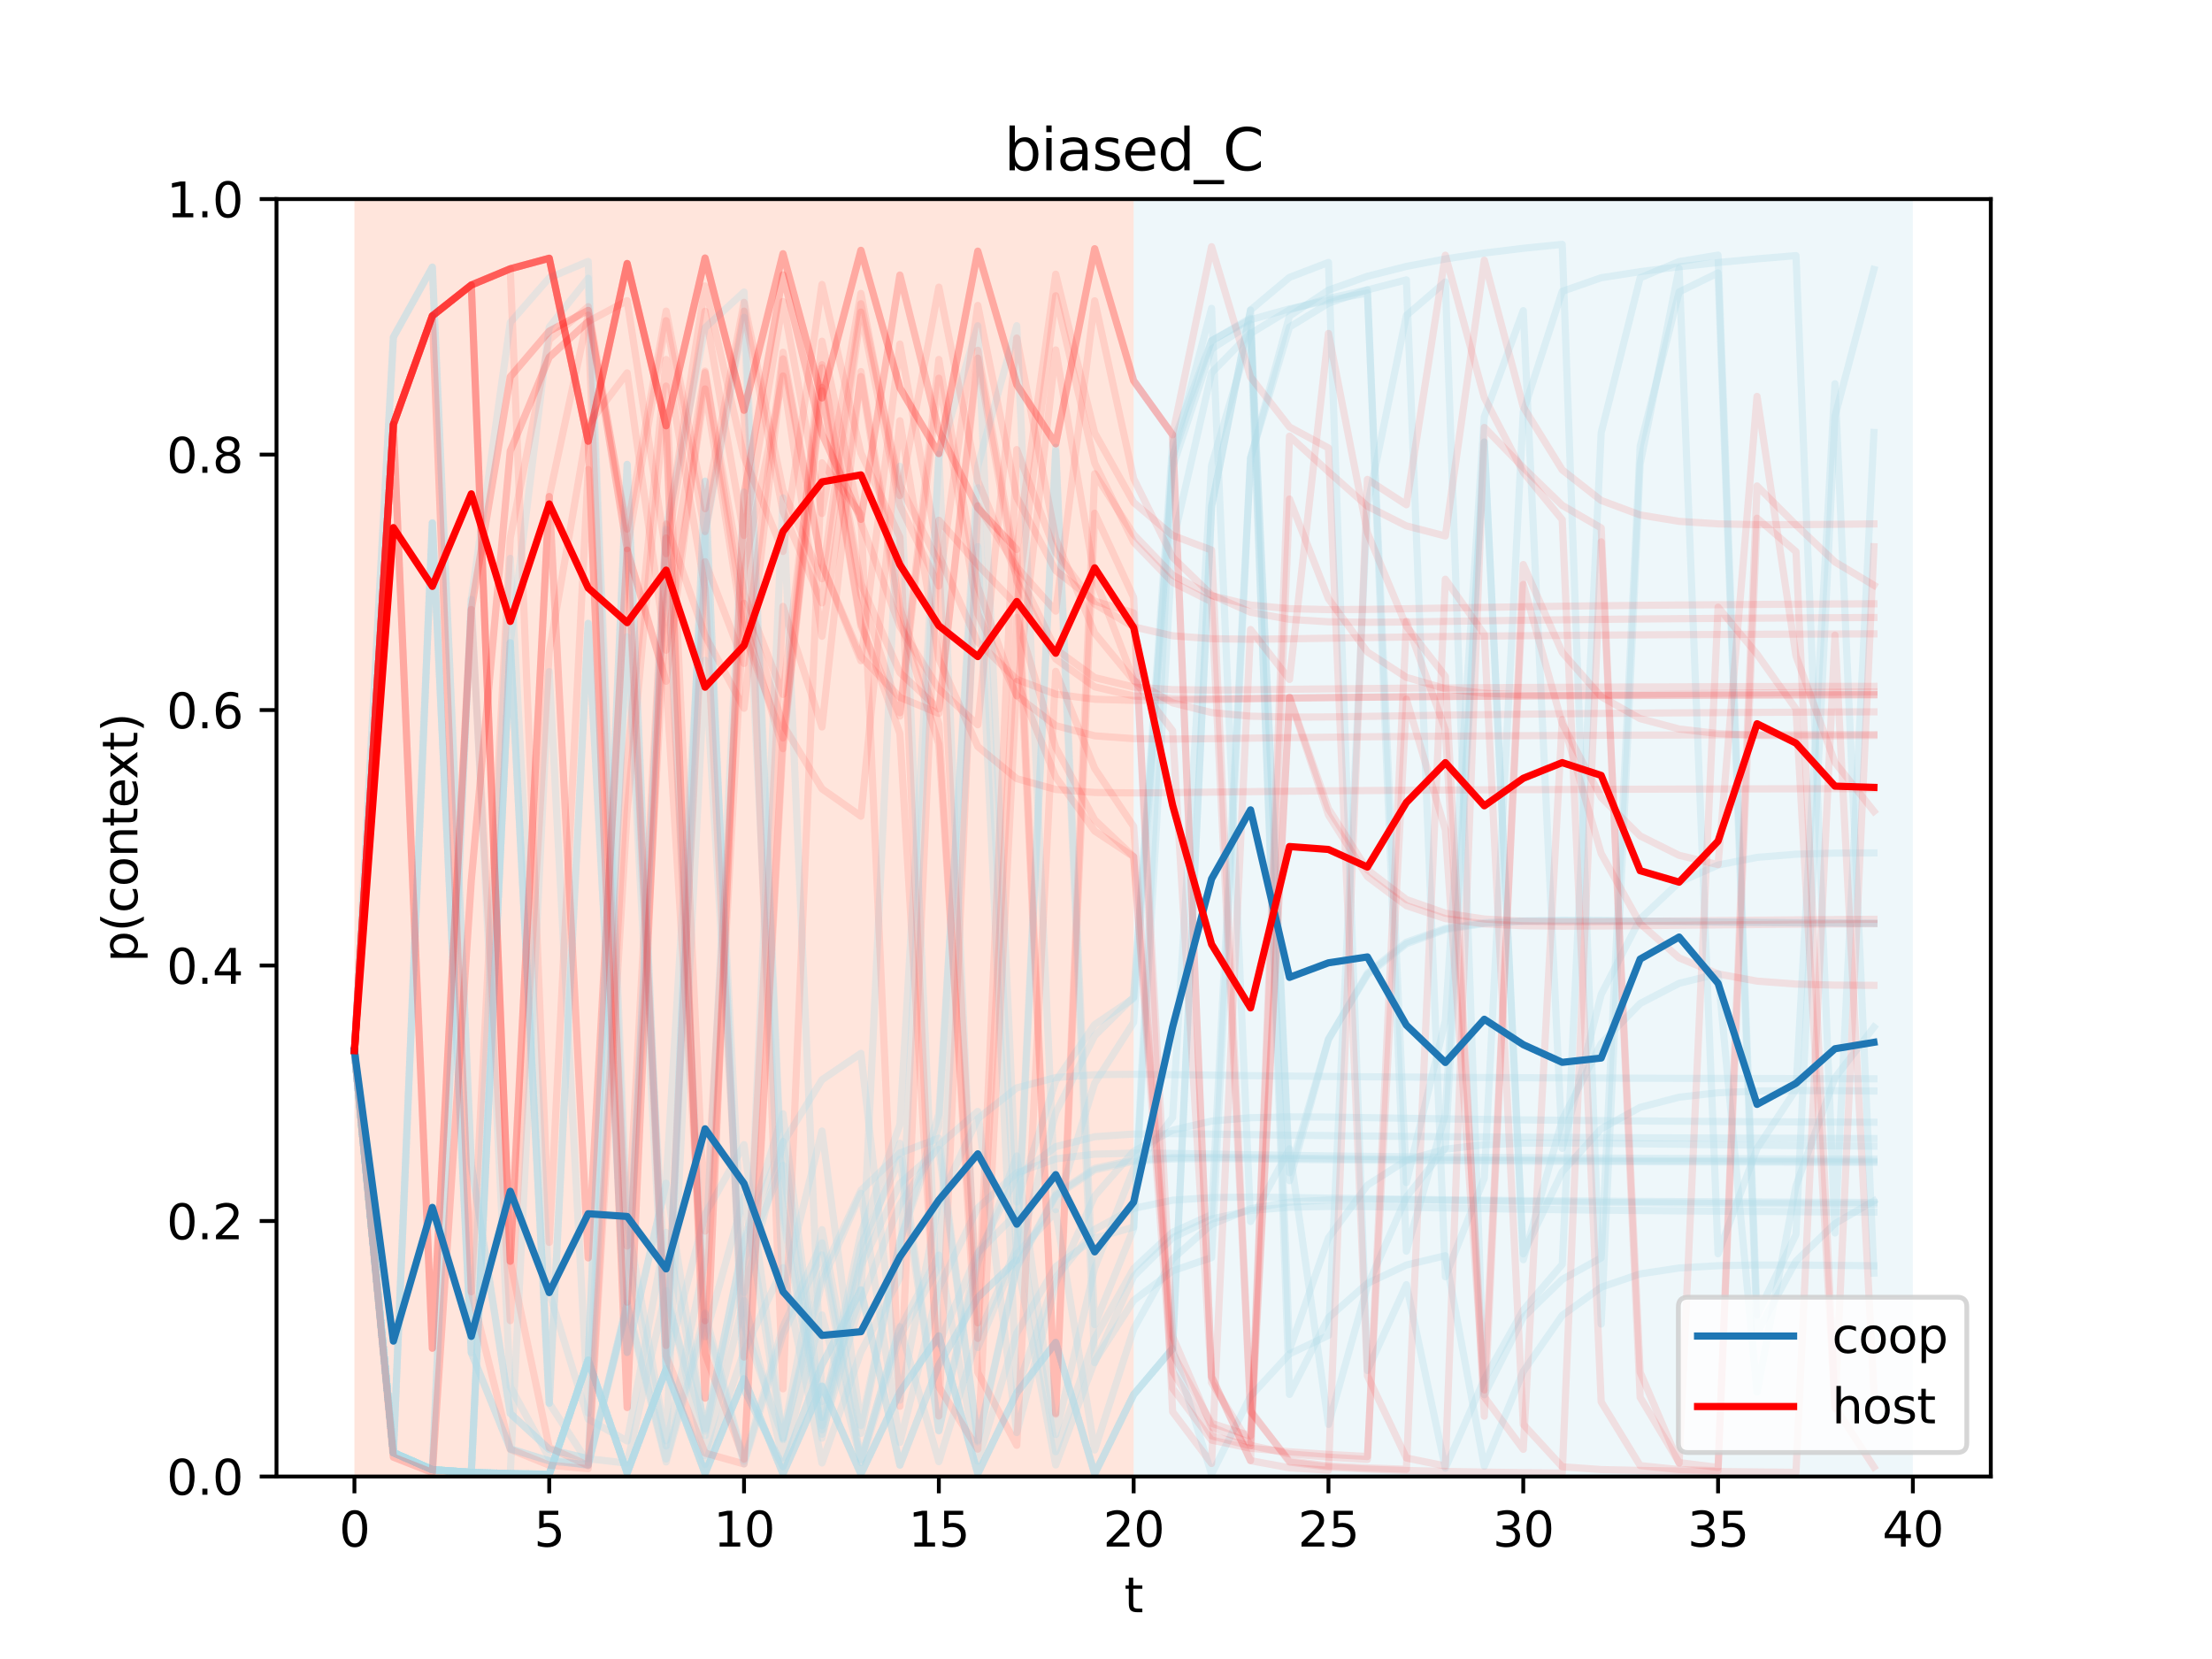 <?xml version="1.0" encoding="utf-8" standalone="no"?>
<!DOCTYPE svg PUBLIC "-//W3C//DTD SVG 1.1//EN"
  "http://www.w3.org/Graphics/SVG/1.1/DTD/svg11.dtd">
<svg xmlns:xlink="http://www.w3.org/1999/xlink" width="460.8pt" height="345.6pt" viewBox="0 0 460.8 345.6" xmlns="http://www.w3.org/2000/svg" version="1.1">
 <defs>
  <style type="text/css">*{stroke-linejoin: round; stroke-linecap: butt}</style>
 </defs>
 <g id="figure_1">
  <g id="patch_1">
   <path d="M 0 345.6 
L 460.8 345.6 
L 460.8 0 
L 0 0 
z
" style="fill: #ffffff"/>
  </g>
  <g id="axes_1">
   <g id="patch_2">
    <path d="M 57.6 307.584 
L 414.72 307.584 
L 414.72 41.472 
L 57.6 41.472 
z
" style="fill: #ffffff"/>
   </g>
   <g id="patch_3">
    <path d="M 73.833 307.584 
L 73.833 41.472 
L 236.16 41.472 
L 236.16 307.584 
z
" clip-path="url(#pc8fbee024e)" style="fill: #ff7f50; opacity: 0.2"/>
   </g>
   <g id="patch_4">
    <path d="M 236.16 307.584 
L 236.16 41.472 
L 398.487 41.472 
L 398.487 307.584 
z
" clip-path="url(#pc8fbee024e)" style="fill: #add8e6; opacity: 0.2"/>
   </g>
   <g id="matplotlib.axis_1">
    <g id="xtick_1">
     <g id="line2d_1">
      <defs>
       <path id="mdf34fabdb0" d="M 0 0 
L 0 3.5 
" style="stroke: #000000; stroke-width: 0.8"/>
      </defs>
      <g>
       <use xlink:href="#mdf34fabdb0" x="73.833" y="307.584" style="stroke: #000000; stroke-width: 0.8"/>
      </g>
     </g>
     <g id="text_1">
      <!-- 0 -->
      <g transform="translate(70.651 322.182) scale(0.1 -0.1)">
       <defs>
        <path id="DejaVuSans-30" d="M 2034 4250 
Q 1547 4250 1301 3770 
Q 1056 3291 1056 2328 
Q 1056 1369 1301 889 
Q 1547 409 2034 409 
Q 2525 409 2770 889 
Q 3016 1369 3016 2328 
Q 3016 3291 2770 3770 
Q 2525 4250 2034 4250 
z
M 2034 4750 
Q 2819 4750 3233 4129 
Q 3647 3509 3647 2328 
Q 3647 1150 3233 529 
Q 2819 -91 2034 -91 
Q 1250 -91 836 529 
Q 422 1150 422 2328 
Q 422 3509 836 4129 
Q 1250 4750 2034 4750 
z
" transform="scale(0.016)"/>
       </defs>
       <use xlink:href="#DejaVuSans-30"/>
      </g>
     </g>
    </g>
    <g id="xtick_2">
     <g id="line2d_2">
      <g>
       <use xlink:href="#mdf34fabdb0" x="114.415" y="307.584" style="stroke: #000000; stroke-width: 0.8"/>
      </g>
     </g>
     <g id="text_2">
      <!-- 5 -->
      <g transform="translate(111.233 322.182) scale(0.1 -0.1)">
       <defs>
        <path id="DejaVuSans-35" d="M 691 4666 
L 3169 4666 
L 3169 4134 
L 1269 4134 
L 1269 2991 
Q 1406 3038 1543 3061 
Q 1681 3084 1819 3084 
Q 2600 3084 3056 2656 
Q 3513 2228 3513 1497 
Q 3513 744 3044 326 
Q 2575 -91 1722 -91 
Q 1428 -91 1123 -41 
Q 819 9 494 109 
L 494 744 
Q 775 591 1075 516 
Q 1375 441 1709 441 
Q 2250 441 2565 725 
Q 2881 1009 2881 1497 
Q 2881 1984 2565 2268 
Q 2250 2553 1709 2553 
Q 1456 2553 1204 2497 
Q 953 2441 691 2322 
L 691 4666 
z
" transform="scale(0.016)"/>
       </defs>
       <use xlink:href="#DejaVuSans-35"/>
      </g>
     </g>
    </g>
    <g id="xtick_3">
     <g id="line2d_3">
      <g>
       <use xlink:href="#mdf34fabdb0" x="154.996" y="307.584" style="stroke: #000000; stroke-width: 0.8"/>
      </g>
     </g>
     <g id="text_3">
      <!-- 10 -->
      <g transform="translate(148.634 322.182) scale(0.1 -0.1)">
       <defs>
        <path id="DejaVuSans-31" d="M 794 531 
L 1825 531 
L 1825 4091 
L 703 3866 
L 703 4441 
L 1819 4666 
L 2450 4666 
L 2450 531 
L 3481 531 
L 3481 0 
L 794 0 
L 794 531 
z
" transform="scale(0.016)"/>
       </defs>
       <use xlink:href="#DejaVuSans-31"/>
       <use xlink:href="#DejaVuSans-30" x="63.623"/>
      </g>
     </g>
    </g>
    <g id="xtick_4">
     <g id="line2d_4">
      <g>
       <use xlink:href="#mdf34fabdb0" x="195.578" y="307.584" style="stroke: #000000; stroke-width: 0.8"/>
      </g>
     </g>
     <g id="text_4">
      <!-- 15 -->
      <g transform="translate(189.216 322.182) scale(0.1 -0.1)">
       <use xlink:href="#DejaVuSans-31"/>
       <use xlink:href="#DejaVuSans-35" x="63.623"/>
      </g>
     </g>
    </g>
    <g id="xtick_5">
     <g id="line2d_5">
      <g>
       <use xlink:href="#mdf34fabdb0" x="236.16" y="307.584" style="stroke: #000000; stroke-width: 0.8"/>
      </g>
     </g>
     <g id="text_5">
      <!-- 20 -->
      <g transform="translate(229.798 322.182) scale(0.1 -0.1)">
       <defs>
        <path id="DejaVuSans-32" d="M 1228 531 
L 3431 531 
L 3431 0 
L 469 0 
L 469 531 
Q 828 903 1448 1529 
Q 2069 2156 2228 2338 
Q 2531 2678 2651 2914 
Q 2772 3150 2772 3378 
Q 2772 3750 2511 3984 
Q 2250 4219 1831 4219 
Q 1534 4219 1204 4116 
Q 875 4013 500 3803 
L 500 4441 
Q 881 4594 1212 4672 
Q 1544 4750 1819 4750 
Q 2544 4750 2975 4387 
Q 3406 4025 3406 3419 
Q 3406 3131 3298 2873 
Q 3191 2616 2906 2266 
Q 2828 2175 2409 1742 
Q 1991 1309 1228 531 
z
" transform="scale(0.016)"/>
       </defs>
       <use xlink:href="#DejaVuSans-32"/>
       <use xlink:href="#DejaVuSans-30" x="63.623"/>
      </g>
     </g>
    </g>
    <g id="xtick_6">
     <g id="line2d_6">
      <g>
       <use xlink:href="#mdf34fabdb0" x="276.742" y="307.584" style="stroke: #000000; stroke-width: 0.8"/>
      </g>
     </g>
     <g id="text_6">
      <!-- 25 -->
      <g transform="translate(270.379 322.182) scale(0.1 -0.1)">
       <use xlink:href="#DejaVuSans-32"/>
       <use xlink:href="#DejaVuSans-35" x="63.623"/>
      </g>
     </g>
    </g>
    <g id="xtick_7">
     <g id="line2d_7">
      <g>
       <use xlink:href="#mdf34fabdb0" x="317.324" y="307.584" style="stroke: #000000; stroke-width: 0.8"/>
      </g>
     </g>
     <g id="text_7">
      <!-- 30 -->
      <g transform="translate(310.961 322.182) scale(0.1 -0.1)">
       <defs>
        <path id="DejaVuSans-33" d="M 2597 2516 
Q 3050 2419 3304 2112 
Q 3559 1806 3559 1356 
Q 3559 666 3084 287 
Q 2609 -91 1734 -91 
Q 1441 -91 1130 -33 
Q 819 25 488 141 
L 488 750 
Q 750 597 1062 519 
Q 1375 441 1716 441 
Q 2309 441 2620 675 
Q 2931 909 2931 1356 
Q 2931 1769 2642 2001 
Q 2353 2234 1838 2234 
L 1294 2234 
L 1294 2753 
L 1863 2753 
Q 2328 2753 2575 2939 
Q 2822 3125 2822 3475 
Q 2822 3834 2567 4026 
Q 2313 4219 1838 4219 
Q 1578 4219 1281 4162 
Q 984 4106 628 3988 
L 628 4550 
Q 988 4650 1302 4700 
Q 1616 4750 1894 4750 
Q 2613 4750 3031 4423 
Q 3450 4097 3450 3541 
Q 3450 3153 3228 2886 
Q 3006 2619 2597 2516 
z
" transform="scale(0.016)"/>
       </defs>
       <use xlink:href="#DejaVuSans-33"/>
       <use xlink:href="#DejaVuSans-30" x="63.623"/>
      </g>
     </g>
    </g>
    <g id="xtick_8">
     <g id="line2d_8">
      <g>
       <use xlink:href="#mdf34fabdb0" x="357.905" y="307.584" style="stroke: #000000; stroke-width: 0.8"/>
      </g>
     </g>
     <g id="text_8">
      <!-- 35 -->
      <g transform="translate(351.543 322.182) scale(0.1 -0.1)">
       <use xlink:href="#DejaVuSans-33"/>
       <use xlink:href="#DejaVuSans-35" x="63.623"/>
      </g>
     </g>
    </g>
    <g id="xtick_9">
     <g id="line2d_9">
      <g>
       <use xlink:href="#mdf34fabdb0" x="398.487" y="307.584" style="stroke: #000000; stroke-width: 0.8"/>
      </g>
     </g>
     <g id="text_9">
      <!-- 40 -->
      <g transform="translate(392.125 322.182) scale(0.1 -0.1)">
       <defs>
        <path id="DejaVuSans-34" d="M 2419 4116 
L 825 1625 
L 2419 1625 
L 2419 4116 
z
M 2253 4666 
L 3047 4666 
L 3047 1625 
L 3713 1625 
L 3713 1100 
L 3047 1100 
L 3047 0 
L 2419 0 
L 2419 1100 
L 313 1100 
L 313 1709 
L 2253 4666 
z
" transform="scale(0.016)"/>
       </defs>
       <use xlink:href="#DejaVuSans-34"/>
       <use xlink:href="#DejaVuSans-30" x="63.623"/>
      </g>
     </g>
    </g>
    <g id="text_10">
     <!-- t -->
     <g transform="translate(234.2 335.861) scale(0.1 -0.1)">
      <defs>
       <path id="DejaVuSans-74" d="M 1172 4494 
L 1172 3500 
L 2356 3500 
L 2356 3053 
L 1172 3053 
L 1172 1153 
Q 1172 725 1289 603 
Q 1406 481 1766 481 
L 2356 481 
L 2356 0 
L 1766 0 
Q 1100 0 847 248 
Q 594 497 594 1153 
L 594 3053 
L 172 3053 
L 172 3500 
L 594 3500 
L 594 4494 
L 1172 4494 
z
" transform="scale(0.016)"/>
      </defs>
      <use xlink:href="#DejaVuSans-74"/>
     </g>
    </g>
   </g>
   <g id="matplotlib.axis_2">
    <g id="ytick_1">
     <g id="line2d_10">
      <defs>
       <path id="m3022ba1078" d="M 0 0 
L -3.5 0 
" style="stroke: #000000; stroke-width: 0.8"/>
      </defs>
      <g>
       <use xlink:href="#m3022ba1078" x="57.6" y="307.584" style="stroke: #000000; stroke-width: 0.8"/>
      </g>
     </g>
     <g id="text_11">
      <!-- 0.0 -->
      <g transform="translate(34.697 311.383) scale(0.1 -0.1)">
       <defs>
        <path id="DejaVuSans-2e" d="M 684 794 
L 1344 794 
L 1344 0 
L 684 0 
L 684 794 
z
" transform="scale(0.016)"/>
       </defs>
       <use xlink:href="#DejaVuSans-30"/>
       <use xlink:href="#DejaVuSans-2e" x="63.623"/>
       <use xlink:href="#DejaVuSans-30" x="95.41"/>
      </g>
     </g>
    </g>
    <g id="ytick_2">
     <g id="line2d_11">
      <g>
       <use xlink:href="#m3022ba1078" x="57.6" y="254.362" style="stroke: #000000; stroke-width: 0.8"/>
      </g>
     </g>
     <g id="text_12">
      <!-- 0.2 -->
      <g transform="translate(34.697 258.161) scale(0.1 -0.1)">
       <use xlink:href="#DejaVuSans-30"/>
       <use xlink:href="#DejaVuSans-2e" x="63.623"/>
       <use xlink:href="#DejaVuSans-32" x="95.41"/>
      </g>
     </g>
    </g>
    <g id="ytick_3">
     <g id="line2d_12">
      <g>
       <use xlink:href="#m3022ba1078" x="57.6" y="201.139" style="stroke: #000000; stroke-width: 0.8"/>
      </g>
     </g>
     <g id="text_13">
      <!-- 0.4 -->
      <g transform="translate(34.697 204.938) scale(0.1 -0.1)">
       <use xlink:href="#DejaVuSans-30"/>
       <use xlink:href="#DejaVuSans-2e" x="63.623"/>
       <use xlink:href="#DejaVuSans-34" x="95.41"/>
      </g>
     </g>
    </g>
    <g id="ytick_4">
     <g id="line2d_13">
      <g>
       <use xlink:href="#m3022ba1078" x="57.6" y="147.917" style="stroke: #000000; stroke-width: 0.8"/>
      </g>
     </g>
     <g id="text_14">
      <!-- 0.6 -->
      <g transform="translate(34.697 151.716) scale(0.1 -0.1)">
       <defs>
        <path id="DejaVuSans-36" d="M 2113 2584 
Q 1688 2584 1439 2293 
Q 1191 2003 1191 1497 
Q 1191 994 1439 701 
Q 1688 409 2113 409 
Q 2538 409 2786 701 
Q 3034 994 3034 1497 
Q 3034 2003 2786 2293 
Q 2538 2584 2113 2584 
z
M 3366 4563 
L 3366 3988 
Q 3128 4100 2886 4159 
Q 2644 4219 2406 4219 
Q 1781 4219 1451 3797 
Q 1122 3375 1075 2522 
Q 1259 2794 1537 2939 
Q 1816 3084 2150 3084 
Q 2853 3084 3261 2657 
Q 3669 2231 3669 1497 
Q 3669 778 3244 343 
Q 2819 -91 2113 -91 
Q 1303 -91 875 529 
Q 447 1150 447 2328 
Q 447 3434 972 4092 
Q 1497 4750 2381 4750 
Q 2619 4750 2861 4703 
Q 3103 4656 3366 4563 
z
" transform="scale(0.016)"/>
       </defs>
       <use xlink:href="#DejaVuSans-30"/>
       <use xlink:href="#DejaVuSans-2e" x="63.623"/>
       <use xlink:href="#DejaVuSans-36" x="95.41"/>
      </g>
     </g>
    </g>
    <g id="ytick_5">
     <g id="line2d_14">
      <g>
       <use xlink:href="#m3022ba1078" x="57.6" y="94.694" style="stroke: #000000; stroke-width: 0.8"/>
      </g>
     </g>
     <g id="text_15">
      <!-- 0.8 -->
      <g transform="translate(34.697 98.494) scale(0.1 -0.1)">
       <defs>
        <path id="DejaVuSans-38" d="M 2034 2216 
Q 1584 2216 1326 1975 
Q 1069 1734 1069 1313 
Q 1069 891 1326 650 
Q 1584 409 2034 409 
Q 2484 409 2743 651 
Q 3003 894 3003 1313 
Q 3003 1734 2745 1975 
Q 2488 2216 2034 2216 
z
M 1403 2484 
Q 997 2584 770 2862 
Q 544 3141 544 3541 
Q 544 4100 942 4425 
Q 1341 4750 2034 4750 
Q 2731 4750 3128 4425 
Q 3525 4100 3525 3541 
Q 3525 3141 3298 2862 
Q 3072 2584 2669 2484 
Q 3125 2378 3379 2068 
Q 3634 1759 3634 1313 
Q 3634 634 3220 271 
Q 2806 -91 2034 -91 
Q 1263 -91 848 271 
Q 434 634 434 1313 
Q 434 1759 690 2068 
Q 947 2378 1403 2484 
z
M 1172 3481 
Q 1172 3119 1398 2916 
Q 1625 2713 2034 2713 
Q 2441 2713 2670 2916 
Q 2900 3119 2900 3481 
Q 2900 3844 2670 4047 
Q 2441 4250 2034 4250 
Q 1625 4250 1398 4047 
Q 1172 3844 1172 3481 
z
" transform="scale(0.016)"/>
       </defs>
       <use xlink:href="#DejaVuSans-30"/>
       <use xlink:href="#DejaVuSans-2e" x="63.623"/>
       <use xlink:href="#DejaVuSans-38" x="95.41"/>
      </g>
     </g>
    </g>
    <g id="ytick_6">
     <g id="line2d_15">
      <g>
       <use xlink:href="#m3022ba1078" x="57.6" y="41.472" style="stroke: #000000; stroke-width: 0.8"/>
      </g>
     </g>
     <g id="text_16">
      <!-- 1.0 -->
      <g transform="translate(34.697 45.271) scale(0.1 -0.1)">
       <use xlink:href="#DejaVuSans-31"/>
       <use xlink:href="#DejaVuSans-2e" x="63.623"/>
       <use xlink:href="#DejaVuSans-30" x="95.41"/>
      </g>
     </g>
    </g>
    <g id="text_17">
     <!-- p(context) -->
     <g transform="translate(28.617 200.45) rotate(-90) scale(0.1 -0.1)">
      <defs>
       <path id="DejaVuSans-70" d="M 1159 525 
L 1159 -1331 
L 581 -1331 
L 581 3500 
L 1159 3500 
L 1159 2969 
Q 1341 3281 1617 3432 
Q 1894 3584 2278 3584 
Q 2916 3584 3314 3078 
Q 3713 2572 3713 1747 
Q 3713 922 3314 415 
Q 2916 -91 2278 -91 
Q 1894 -91 1617 61 
Q 1341 213 1159 525 
z
M 3116 1747 
Q 3116 2381 2855 2742 
Q 2594 3103 2138 3103 
Q 1681 3103 1420 2742 
Q 1159 2381 1159 1747 
Q 1159 1113 1420 752 
Q 1681 391 2138 391 
Q 2594 391 2855 752 
Q 3116 1113 3116 1747 
z
" transform="scale(0.016)"/>
       <path id="DejaVuSans-28" d="M 1984 4856 
Q 1566 4138 1362 3434 
Q 1159 2731 1159 2009 
Q 1159 1288 1364 580 
Q 1569 -128 1984 -844 
L 1484 -844 
Q 1016 -109 783 600 
Q 550 1309 550 2009 
Q 550 2706 781 3412 
Q 1013 4119 1484 4856 
L 1984 4856 
z
" transform="scale(0.016)"/>
       <path id="DejaVuSans-63" d="M 3122 3366 
L 3122 2828 
Q 2878 2963 2633 3030 
Q 2388 3097 2138 3097 
Q 1578 3097 1268 2742 
Q 959 2388 959 1747 
Q 959 1106 1268 751 
Q 1578 397 2138 397 
Q 2388 397 2633 464 
Q 2878 531 3122 666 
L 3122 134 
Q 2881 22 2623 -34 
Q 2366 -91 2075 -91 
Q 1284 -91 818 406 
Q 353 903 353 1747 
Q 353 2603 823 3093 
Q 1294 3584 2113 3584 
Q 2378 3584 2631 3529 
Q 2884 3475 3122 3366 
z
" transform="scale(0.016)"/>
       <path id="DejaVuSans-6f" d="M 1959 3097 
Q 1497 3097 1228 2736 
Q 959 2375 959 1747 
Q 959 1119 1226 758 
Q 1494 397 1959 397 
Q 2419 397 2687 759 
Q 2956 1122 2956 1747 
Q 2956 2369 2687 2733 
Q 2419 3097 1959 3097 
z
M 1959 3584 
Q 2709 3584 3137 3096 
Q 3566 2609 3566 1747 
Q 3566 888 3137 398 
Q 2709 -91 1959 -91 
Q 1206 -91 779 398 
Q 353 888 353 1747 
Q 353 2609 779 3096 
Q 1206 3584 1959 3584 
z
" transform="scale(0.016)"/>
       <path id="DejaVuSans-6e" d="M 3513 2113 
L 3513 0 
L 2938 0 
L 2938 2094 
Q 2938 2591 2744 2837 
Q 2550 3084 2163 3084 
Q 1697 3084 1428 2787 
Q 1159 2491 1159 1978 
L 1159 0 
L 581 0 
L 581 3500 
L 1159 3500 
L 1159 2956 
Q 1366 3272 1645 3428 
Q 1925 3584 2291 3584 
Q 2894 3584 3203 3211 
Q 3513 2838 3513 2113 
z
" transform="scale(0.016)"/>
       <path id="DejaVuSans-65" d="M 3597 1894 
L 3597 1613 
L 953 1613 
Q 991 1019 1311 708 
Q 1631 397 2203 397 
Q 2534 397 2845 478 
Q 3156 559 3463 722 
L 3463 178 
Q 3153 47 2828 -22 
Q 2503 -91 2169 -91 
Q 1331 -91 842 396 
Q 353 884 353 1716 
Q 353 2575 817 3079 
Q 1281 3584 2069 3584 
Q 2775 3584 3186 3129 
Q 3597 2675 3597 1894 
z
M 3022 2063 
Q 3016 2534 2758 2815 
Q 2500 3097 2075 3097 
Q 1594 3097 1305 2825 
Q 1016 2553 972 2059 
L 3022 2063 
z
" transform="scale(0.016)"/>
       <path id="DejaVuSans-78" d="M 3513 3500 
L 2247 1797 
L 3578 0 
L 2900 0 
L 1881 1375 
L 863 0 
L 184 0 
L 1544 1831 
L 300 3500 
L 978 3500 
L 1906 2253 
L 2834 3500 
L 3513 3500 
z
" transform="scale(0.016)"/>
       <path id="DejaVuSans-29" d="M 513 4856 
L 1013 4856 
Q 1481 4119 1714 3412 
Q 1947 2706 1947 2009 
Q 1947 1309 1714 600 
Q 1481 -109 1013 -844 
L 513 -844 
Q 928 -128 1133 580 
Q 1338 1288 1338 2009 
Q 1338 2731 1133 3434 
Q 928 4138 513 4856 
z
" transform="scale(0.016)"/>
      </defs>
      <use xlink:href="#DejaVuSans-70"/>
      <use xlink:href="#DejaVuSans-28" x="63.477"/>
      <use xlink:href="#DejaVuSans-63" x="102.49"/>
      <use xlink:href="#DejaVuSans-6f" x="157.471"/>
      <use xlink:href="#DejaVuSans-6e" x="218.652"/>
      <use xlink:href="#DejaVuSans-74" x="282.031"/>
      <use xlink:href="#DejaVuSans-65" x="321.24"/>
      <use xlink:href="#DejaVuSans-78" x="381.014"/>
      <use xlink:href="#DejaVuSans-74" x="440.193"/>
      <use xlink:href="#DejaVuSans-29" x="479.402"/>
     </g>
    </g>
   </g>
   <g id="line2d_16">
    <path d="M 73.833 218.88 
L 81.949 302.614 
L 90.065 108.935 
L 98.182 281.77 
L 106.298 116.324 
L 114.415 269.27 
L 122.531 295.631 
L 130.647 300.187 
L 138.764 256.721 
L 146.88 297.677 
L 154.996 258.741 
L 163.113 237.794 
L 171.229 297.007 
L 179.345 259.481 
L 187.462 241.482 
L 195.578 298.1 
L 203.695 261.23 
L 211.811 244.976 
L 219.927 238.867 
L 228.044 236.805 
L 236.16 236.235 
L 244.276 236.169 
L 252.393 236.251 
L 260.509 236.365 
L 268.625 236.475 
L 276.742 236.572 
L 284.858 236.656 
L 292.975 236.73 
L 301.091 236.793 
L 309.207 236.849 
L 317.324 236.899 
L 325.44 236.943 
L 333.556 236.982 
L 341.673 237.017 
L 349.789 237.048 
L 357.905 237.077 
L 366.022 237.102 
L 374.138 237.126 
L 382.255 237.147 
L 390.371 237.166 
" clip-path="url(#pc8fbee024e)" style="fill: none; stroke: #add8e6; stroke-opacity: 0.3; stroke-width: 1.5; stroke-linecap: square"/>
   </g>
   <g id="line2d_17">
    <path d="M 73.833 218.88 
L 81.949 302.614 
L 90.065 306.16 
L 98.182 306.74 
L 106.298 306.982 
L 114.415 307.119 
L 122.531 283.327 
L 130.647 96.745 
L 138.764 285.924 
L 146.88 305.077 
L 154.996 281.561 
L 163.113 264.063 
L 171.229 304.762 
L 179.345 281.648 
L 187.462 266.1 
L 195.578 94.654 
L 203.695 280.722 
L 211.811 261.215 
L 219.927 252.413 
L 228.044 302.064 
L 236.16 276.883 
L 244.276 262.255 
L 252.393 255.059 
L 260.509 251.779 
L 268.625 250.427 
L 276.742 249.966 
L 284.858 249.887 
L 292.975 249.954 
L 301.091 250.066 
L 309.207 250.184 
L 317.324 250.293 
L 325.44 250.39 
L 333.556 250.475 
L 341.673 250.55 
L 349.789 250.616 
L 357.905 250.674 
L 366.022 250.726 
L 374.138 250.772 
L 382.255 250.814 
L 390.371 250.852 
" clip-path="url(#pc8fbee024e)" style="fill: none; stroke: #add8e6; stroke-opacity: 0.3; stroke-width: 1.5; stroke-linecap: square"/>
   </g>
   <g id="line2d_18">
    <path d="M 73.833 218.88 
L 81.949 302.614 
L 90.065 306.16 
L 98.182 306.74 
L 106.298 133.89 
L 114.415 68.142 
L 122.531 57.976 
L 130.647 260.834 
L 138.764 301.226 
L 146.88 262.696 
L 154.996 102.502 
L 163.113 268.425 
L 171.229 235.606 
L 179.345 296.976 
L 187.462 258.633 
L 195.578 234.784 
L 203.695 97.095 
L 211.811 67.854 
L 219.927 251.99 
L 228.044 225.652 
L 236.16 212.977 
L 244.276 95.362 
L 252.393 70.997 
L 260.509 66.276 
L 268.625 244.302 
L 276.742 216.45 
L 284.858 203.068 
L 292.975 196.611 
L 301.091 193.649 
L 309.207 192.391 
L 317.324 191.924 
L 325.44 191.807 
L 333.556 191.832 
L 341.673 191.91 
L 349.789 192 
L 357.905 192.089 
L 366.022 192.172 
L 374.138 192.247 
L 382.255 192.315 
L 390.371 192.376 
" clip-path="url(#pc8fbee024e)" style="fill: none; stroke: #add8e6; stroke-opacity: 0.3; stroke-width: 1.5; stroke-linecap: square"/>
   </g>
   <g id="line2d_19">
    <path d="M 73.833 218.88 
L 81.949 302.614 
L 90.065 306.16 
L 98.182 306.74 
L 106.298 306.982 
L 114.415 139.916 
L 122.531 294.363 
L 130.647 132.646 
L 138.764 284.43 
L 146.88 252.983 
L 154.996 238.444 
L 163.113 299.694 
L 171.229 265.43 
L 179.345 247.988 
L 187.462 240.195 
L 195.578 237.107 
L 203.695 300.359 
L 211.811 264.067 
L 219.927 249.151 
L 228.044 243.711 
L 236.16 241.914 
L 244.276 241.42 
L 252.393 241.357 
L 260.509 241.419 
L 268.625 241.508 
L 276.742 241.594 
L 284.858 241.671 
L 292.975 241.738 
L 301.091 241.797 
L 309.207 241.848 
L 317.324 241.893 
L 325.44 241.933 
L 333.556 241.969 
L 341.673 242 
L 349.789 242.029 
L 357.905 242.054 
L 366.022 242.077 
L 374.138 242.098 
L 382.255 242.117 
L 390.371 242.135 
" clip-path="url(#pc8fbee024e)" style="fill: none; stroke: #add8e6; stroke-opacity: 0.3; stroke-width: 1.5; stroke-linecap: square"/>
   </g>
   <g id="line2d_20">
    <path d="M 73.833 218.88 
L 81.949 302.614 
L 90.065 306.16 
L 98.182 306.74 
L 106.298 306.982 
L 114.415 307.119 
L 122.531 283.327 
L 130.647 306.84 
L 138.764 285.221 
L 146.88 306.937 
L 154.996 287.207 
L 163.113 307.013 
L 171.229 288.759 
L 179.345 307.071 
L 187.462 290.005 
L 195.578 278.282 
L 203.695 306.996 
L 211.811 290.16 
L 219.927 279.653 
L 228.044 307.044 
L 236.16 290.516 
L 244.276 280.932 
L 252.393 307.084 
L 260.509 290.857 
L 268.625 282.038 
L 276.742 278.189 
L 284.858 105.34 
L 292.975 65.71 
L 301.091 58.735 
L 309.207 290.549 
L 317.324 274.422 
L 325.44 266.524 
L 333.556 262.037 
L 341.673 92.977 
L 349.789 60.817 
L 357.905 56.851 
L 366.022 277.688 
L 374.138 262.717 
L 382.255 254.888 
L 390.371 250.163 
" clip-path="url(#pc8fbee024e)" style="fill: none; stroke: #add8e6; stroke-opacity: 0.3; stroke-width: 1.5; stroke-linecap: square"/>
   </g>
   <g id="line2d_21">
    <path d="M 73.833 218.88 
L 81.949 70.232 
L 90.065 55.651 
L 98.182 242.545 
L 106.298 294.448 
L 114.415 301.925 
L 122.531 303.874 
L 130.647 304.805 
L 138.764 268.852 
L 146.88 303.197 
L 154.996 270.897 
L 163.113 303.709 
L 171.229 273.932 
L 179.345 304.155 
L 187.462 276.372 
L 195.578 304.494 
L 203.695 278.346 
L 211.811 259.946 
L 219.927 93.175 
L 228.044 275.954 
L 236.16 255.941 
L 244.276 95.162 
L 252.393 64.233 
L 260.509 254.457 
L 268.625 239.314 
L 276.742 296.734 
L 284.858 267.903 
L 292.975 249.383 
L 301.091 239.195 
L 309.207 92.13 
L 317.324 261.211 
L 325.44 244.107 
L 333.556 235.137 
L 341.673 230.676 
L 349.789 228.567 
L 357.905 227.639 
L 366.022 227.282 
L 374.138 227.187 
L 382.255 227.206 
L 390.371 227.269 
" clip-path="url(#pc8fbee024e)" style="fill: none; stroke: #add8e6; stroke-opacity: 0.3; stroke-width: 1.5; stroke-linecap: square"/>
   </g>
   <g id="line2d_22">
    <path d="M 73.833 218.88 
L 81.949 302.614 
L 90.065 306.16 
L 98.182 306.74 
L 106.298 306.982 
L 114.415 307.119 
L 122.531 283.327 
L 130.647 306.84 
L 138.764 285.221 
L 146.88 100.243 
L 154.996 289.421 
L 163.113 305.551 
L 171.229 284.339 
L 179.345 268.69 
L 187.462 305.21 
L 195.578 284.326 
L 203.695 270.273 
L 211.811 262.483 
L 219.927 93.954 
L 228.044 283.87 
L 236.16 265.872 
L 244.276 257.853 
L 252.393 253.934 
L 260.509 252.166 
L 268.625 251.488 
L 276.742 251.321 
L 284.858 251.371 
L 292.975 251.497 
L 301.091 251.64 
L 309.207 251.775 
L 317.324 251.897 
L 325.44 252.003 
L 333.556 252.095 
L 341.673 252.176 
L 349.789 252.247 
L 357.905 252.309 
L 366.022 252.365 
L 374.138 252.414 
L 382.255 252.458 
L 390.371 252.498 
" clip-path="url(#pc8fbee024e)" style="fill: none; stroke: #add8e6; stroke-opacity: 0.3; stroke-width: 1.5; stroke-linecap: square"/>
   </g>
   <g id="line2d_23">
    <path d="M 73.833 218.88 
L 81.949 302.614 
L 90.065 306.16 
L 98.182 306.74 
L 106.298 133.89 
L 114.415 292.31 
L 122.531 129.854 
L 130.647 281.726 
L 138.764 246.496 
L 146.88 111.435 
L 154.996 269.228 
L 163.113 238.1 
L 171.229 224.939 
L 179.345 219.433 
L 187.462 291.67 
L 195.578 250.323 
L 203.695 233.03 
L 211.811 226.615 
L 219.927 224.47 
L 228.044 223.875 
L 236.16 223.797 
L 244.276 223.871 
L 252.393 223.977 
L 260.509 224.078 
L 268.625 224.169 
L 276.742 224.247 
L 284.858 224.315 
L 292.975 224.374 
L 301.091 224.425 
L 309.207 224.471 
L 317.324 224.511 
L 325.44 224.547 
L 333.556 224.579 
L 341.673 224.608 
L 349.789 224.634 
L 357.905 224.658 
L 366.022 224.679 
L 374.138 224.698 
L 382.255 224.716 
L 390.371 224.732 
" clip-path="url(#pc8fbee024e)" style="fill: none; stroke: #add8e6; stroke-opacity: 0.3; stroke-width: 1.5; stroke-linecap: square"/>
   </g>
   <g id="line2d_24">
    <path d="M 73.833 218.88 
L 81.949 302.614 
L 90.065 108.935 
L 98.182 281.77 
L 106.298 301.807 
L 114.415 304.323 
L 122.531 305.144 
L 130.647 271.505 
L 138.764 303.941 
L 146.88 273.582 
L 154.996 304.374 
L 163.113 276.372 
L 171.229 258.901 
L 179.345 304.065 
L 187.462 276.778 
L 195.578 261.468 
L 203.695 304.41 
L 211.811 277.703 
L 219.927 263.868 
L 228.044 257.923 
L 236.16 255.631 
L 244.276 113.227 
L 252.393 77.653 
L 260.509 69.363 
L 268.625 281.192 
L 276.742 257.869 
L 284.858 246.883 
L 292.975 241.698 
L 301.091 239.39 
L 309.207 238.459 
L 317.324 238.153 
L 325.44 238.114 
L 333.556 238.177 
L 341.673 238.274 
L 349.789 238.374 
L 357.905 238.469 
L 366.022 238.555 
L 374.138 238.632 
L 382.255 238.701 
L 390.371 238.763 
" clip-path="url(#pc8fbee024e)" style="fill: none; stroke: #add8e6; stroke-opacity: 0.3; stroke-width: 1.5; stroke-linecap: square"/>
   </g>
   <g id="line2d_25">
    <path d="M 73.833 218.88 
L 81.949 302.614 
L 90.065 306.16 
L 98.182 306.74 
L 106.298 306.982 
L 114.415 307.119 
L 122.531 283.327 
L 130.647 306.84 
L 138.764 285.221 
L 146.88 100.243 
L 154.996 289.421 
L 163.113 305.551 
L 171.229 284.339 
L 179.345 268.69 
L 187.462 305.21 
L 195.578 284.326 
L 203.695 270.273 
L 211.811 262.483 
L 219.927 305.174 
L 228.044 283.551 
L 236.16 270.906 
L 244.276 264.737 
L 252.393 261.989 
L 260.509 95.433 
L 268.625 65.84 
L 276.742 60.447 
L 284.858 57.558 
L 292.975 55.5 
L 301.091 53.938 
L 309.207 52.712 
L 317.324 51.723 
L 325.44 50.908 
L 333.556 275.829 
L 341.673 96.648 
L 349.789 55.905 
L 357.905 261.185 
L 366.022 239.248 
L 374.138 226.966 
L 382.255 79.941 
L 390.371 265.212 
" clip-path="url(#pc8fbee024e)" style="fill: none; stroke: #add8e6; stroke-opacity: 0.3; stroke-width: 1.5; stroke-linecap: square"/>
   </g>
   <g id="line2d_26">
    <path d="M 73.833 218.88 
L 81.949 302.614 
L 90.065 306.16 
L 98.182 306.74 
L 106.298 306.982 
L 114.415 307.119 
L 122.531 283.327 
L 130.647 306.84 
L 138.764 285.221 
L 146.88 306.937 
L 154.996 287.207 
L 163.113 307.013 
L 171.229 288.759 
L 179.345 307.071 
L 187.462 290.005 
L 195.578 278.282 
L 203.695 306.996 
L 211.811 290.16 
L 219.927 279.653 
L 228.044 307.044 
L 236.16 290.516 
L 244.276 280.932 
L 252.393 105.53 
L 260.509 64.587 
L 268.625 290.48 
L 276.742 274.494 
L 284.858 267.343 
L 292.975 263.525 
L 301.091 261.587 
L 309.207 305.44 
L 317.324 285.7 
L 325.44 274.012 
L 333.556 268.151 
L 341.673 265.373 
L 349.789 264.145 
L 357.905 263.664 
L 366.022 263.525 
L 374.138 263.533 
L 382.255 263.597 
L 390.371 263.678 
" clip-path="url(#pc8fbee024e)" style="fill: none; stroke: #add8e6; stroke-opacity: 0.3; stroke-width: 1.5; stroke-linecap: square"/>
   </g>
   <g id="line2d_27">
    <path d="M 73.833 218.88 
L 81.949 302.614 
L 90.065 306.16 
L 98.182 124.86 
L 106.298 67.186 
L 114.415 57.874 
L 122.531 54.458 
L 130.647 254.365 
L 138.764 300.15 
L 146.88 137.536 
L 154.996 276.166 
L 163.113 299.513 
L 171.229 256.152 
L 179.345 298.609 
L 187.462 258.585 
L 195.578 232.066 
L 203.695 101.618 
L 211.811 262.59 
L 219.927 231.757 
L 228.044 215.763 
L 236.16 207.712 
L 244.276 97.318 
L 252.393 72.694 
L 260.509 67.46 
L 268.625 245.962 
L 276.742 216.561 
L 284.858 202.731 
L 292.975 196.267 
L 301.091 193.402 
L 309.207 192.23 
L 317.324 191.818 
L 325.44 191.73 
L 333.556 191.769 
L 341.673 191.851 
L 349.789 191.943 
L 357.905 192.031 
L 366.022 192.113 
L 374.138 192.187 
L 382.255 192.253 
L 390.371 192.313 
" clip-path="url(#pc8fbee024e)" style="fill: none; stroke: #add8e6; stroke-opacity: 0.3; stroke-width: 1.5; stroke-linecap: square"/>
   </g>
   <g id="line2d_28">
    <path d="M 73.833 218.88 
L 81.949 70.232 
L 90.065 55.651 
L 98.182 242.545 
L 106.298 294.448 
L 114.415 301.925 
L 122.531 303.874 
L 130.647 129.541 
L 138.764 270.362 
L 146.88 298.133 
L 154.996 258.303 
L 163.113 232.015 
L 171.229 295.297 
L 179.345 256.909 
L 187.462 234.304 
L 195.578 95.382 
L 203.695 67.868 
L 211.811 250.397 
L 219.927 225.199 
L 228.044 213.441 
L 236.16 207.941 
L 244.276 92.382 
L 252.393 70.959 
L 260.509 66.606 
L 268.625 64.342 
L 276.742 62.557 
L 284.858 61.046 
L 292.975 246.346 
L 301.091 212.583 
L 309.207 86.806 
L 317.324 64.712 
L 325.44 239.241 
L 333.556 207.149 
L 341.673 191.43 
L 349.789 183.784 
L 357.905 180.202 
L 366.022 178.607 
L 374.138 177.95 
L 382.255 177.72 
L 390.371 177.675 
" clip-path="url(#pc8fbee024e)" style="fill: none; stroke: #add8e6; stroke-opacity: 0.3; stroke-width: 1.5; stroke-linecap: square"/>
   </g>
   <g id="line2d_29">
    <path d="M 73.833 218.88 
L 81.949 302.614 
L 90.065 306.16 
L 98.182 306.74 
L 106.298 133.89 
L 114.415 292.31 
L 122.531 129.854 
L 130.647 281.726 
L 138.764 246.496 
L 146.88 299.059 
L 154.996 262.272 
L 163.113 242.748 
L 171.229 299.599 
L 179.345 263.696 
L 187.462 246.543 
L 195.578 239.427 
L 203.695 300.056 
L 211.811 263.784 
L 219.927 248.809 
L 228.044 243.389 
L 236.16 241.618 
L 244.276 241.142 
L 252.393 241.089 
L 260.509 241.158 
L 268.625 241.252 
L 276.742 241.342 
L 284.858 241.422 
L 292.975 241.491 
L 301.091 241.552 
L 309.207 241.606 
L 317.324 241.652 
L 325.44 241.694 
L 333.556 241.731 
L 341.673 241.764 
L 349.789 241.793 
L 357.905 241.82 
L 366.022 241.844 
L 374.138 241.866 
L 382.255 241.886 
L 390.371 241.904 
" clip-path="url(#pc8fbee024e)" style="fill: none; stroke: #add8e6; stroke-opacity: 0.3; stroke-width: 1.5; stroke-linecap: square"/>
   </g>
   <g id="line2d_30">
    <path d="M 73.833 218.88 
L 81.949 302.614 
L 90.065 306.16 
L 98.182 306.74 
L 106.298 306.982 
L 114.415 307.119 
L 122.531 283.327 
L 130.647 306.84 
L 138.764 285.221 
L 146.88 306.937 
L 154.996 287.207 
L 163.113 103.717 
L 171.229 291.953 
L 179.345 270.062 
L 187.462 97.123 
L 195.578 279.907 
L 203.695 260.981 
L 211.811 252.745 
L 219.927 302.419 
L 228.044 278.8 
L 236.16 264.267 
L 244.276 256.693 
L 252.393 253.038 
L 260.509 95.453 
L 268.625 68.133 
L 276.742 63.172 
L 284.858 60.394 
L 292.975 58.306 
L 301.091 265.973 
L 309.207 245.444 
L 317.324 85.752 
L 325.44 60.694 
L 333.556 57.861 
L 341.673 56.592 
L 349.789 55.57 
L 357.905 54.691 
L 366.022 53.926 
L 374.138 53.253 
L 382.255 256.851 
L 390.371 90.083 
" clip-path="url(#pc8fbee024e)" style="fill: none; stroke: #add8e6; stroke-opacity: 0.3; stroke-width: 1.5; stroke-linecap: square"/>
   </g>
   <g id="line2d_31">
    <path d="M 73.833 218.88 
L 81.949 302.614 
L 90.065 108.935 
L 98.182 281.77 
L 106.298 301.807 
L 114.415 304.323 
L 122.531 305.144 
L 130.647 271.505 
L 138.764 110.011 
L 146.88 68.275 
L 154.996 60.826 
L 163.113 251.663 
L 171.229 297.863 
L 179.345 262.545 
L 187.462 238.168 
L 195.578 298.007 
L 203.695 263.094 
L 211.811 240.797 
L 219.927 298.819 
L 228.044 264.134 
L 236.16 243.439 
L 244.276 232.8 
L 252.393 96.935 
L 260.509 69.487 
L 268.625 64.545 
L 276.742 62.173 
L 284.858 60.366 
L 292.975 260.64 
L 301.091 232.181 
L 309.207 92.046 
L 317.324 262.419 
L 325.44 233.285 
L 333.556 217.38 
L 341.673 209.044 
L 349.789 204.844 
L 357.905 202.832 
L 366.022 289.987 
L 374.138 247.049 
L 382.255 224.522 
L 390.371 213.981 
" clip-path="url(#pc8fbee024e)" style="fill: none; stroke: #add8e6; stroke-opacity: 0.3; stroke-width: 1.5; stroke-linecap: square"/>
   </g>
   <g id="line2d_32">
    <path d="M 73.833 218.88 
L 81.949 302.614 
L 90.065 306.16 
L 98.182 306.74 
L 106.298 133.89 
L 114.415 292.31 
L 122.531 304.744 
L 130.647 272.399 
L 138.764 304.554 
L 146.88 275.296 
L 154.996 304.939 
L 163.113 277.943 
L 171.229 261.415 
L 179.345 304.687 
L 187.462 278.335 
L 195.578 263.853 
L 203.695 113.855 
L 211.811 289.492 
L 219.927 266.2 
L 228.044 256.102 
L 236.16 251.734 
L 244.276 250.021 
L 252.393 249.47 
L 260.509 249.385 
L 268.625 249.465 
L 276.742 249.591 
L 284.858 249.718 
L 292.975 249.832 
L 301.091 249.933 
L 309.207 250.02 
L 317.324 250.096 
L 325.44 250.162 
L 333.556 250.22 
L 341.673 250.272 
L 349.789 250.318 
L 357.905 250.358 
L 366.022 250.395 
L 374.138 250.428 
L 382.255 250.458 
L 390.371 250.485 
" clip-path="url(#pc8fbee024e)" style="fill: none; stroke: #add8e6; stroke-opacity: 0.3; stroke-width: 1.5; stroke-linecap: square"/>
   </g>
   <g id="line2d_33">
    <path d="M 73.833 218.88 
L 81.949 302.614 
L 90.065 306.16 
L 98.182 124.86 
L 106.298 288.855 
L 114.415 303.754 
L 122.531 305.338 
L 130.647 272.499 
L 138.764 110.289 
L 146.88 278.47 
L 154.996 249.285 
L 163.113 299.92 
L 171.229 267.136 
L 179.345 248.577 
L 187.462 300.49 
L 195.578 268.275 
L 203.695 251.635 
L 211.811 244.316 
L 219.927 241.412 
L 228.044 240.432 
L 236.16 240.218 
L 244.276 240.276 
L 252.393 240.411 
L 260.509 240.553 
L 268.625 240.682 
L 276.742 240.794 
L 284.858 240.891 
L 292.975 240.974 
L 301.091 241.046 
L 309.207 241.108 
L 317.324 241.163 
L 325.44 241.212 
L 333.556 241.255 
L 341.673 241.293 
L 349.789 241.328 
L 357.905 241.359 
L 366.022 241.387 
L 374.138 241.412 
L 382.255 241.435 
L 390.371 241.456 
" clip-path="url(#pc8fbee024e)" style="fill: none; stroke: #add8e6; stroke-opacity: 0.3; stroke-width: 1.5; stroke-linecap: square"/>
   </g>
   <g id="line2d_34">
    <path d="M 73.833 218.88 
L 81.949 302.614 
L 90.065 306.16 
L 98.182 306.74 
L 106.298 306.982 
L 114.415 307.119 
L 122.531 283.327 
L 130.647 306.84 
L 138.764 285.221 
L 146.88 306.937 
L 154.996 287.207 
L 163.113 307.013 
L 171.229 288.759 
L 179.345 307.071 
L 187.462 290.005 
L 195.578 278.282 
L 203.695 306.996 
L 211.811 290.16 
L 219.927 279.653 
L 228.044 307.044 
L 236.16 290.516 
L 244.276 280.932 
L 252.393 105.53 
L 260.509 64.587 
L 268.625 57.783 
L 276.742 54.667 
L 284.858 285.49 
L 292.975 267.627 
L 301.091 305.84 
L 309.207 287.35 
L 317.324 272.908 
L 325.44 263.396 
L 333.556 90.144 
L 341.673 57.872 
L 349.789 54.497 
L 357.905 53.146 
L 366.022 273.946 
L 374.138 257.164 
L 382.255 86.697 
L 390.371 56.139 
" clip-path="url(#pc8fbee024e)" style="fill: none; stroke: #add8e6; stroke-opacity: 0.3; stroke-width: 1.5; stroke-linecap: square"/>
   </g>
   <g id="line2d_35">
    <path d="M 73.833 218.88 
L 81.949 302.614 
L 90.065 306.16 
L 98.182 306.74 
L 106.298 306.982 
L 114.415 307.119 
L 122.531 283.327 
L 130.647 96.745 
L 138.764 285.924 
L 146.88 111.438 
L 154.996 66.107 
L 163.113 253.603 
L 171.229 298.798 
L 179.345 270.961 
L 187.462 250.97 
L 195.578 238.576 
L 203.695 231.526 
L 211.811 298.435 
L 219.927 267.346 
L 228.044 249.139 
L 236.16 239.848 
L 244.276 235.444 
L 252.393 233.541 
L 260.509 232.837 
L 268.625 232.665 
L 276.742 232.709 
L 284.858 232.825 
L 292.975 232.956 
L 301.091 233.08 
L 309.207 233.19 
L 317.324 233.288 
L 325.44 233.373 
L 333.556 233.447 
L 341.673 233.513 
L 349.789 233.571 
L 357.905 233.623 
L 366.022 233.669 
L 374.138 233.711 
L 382.255 233.749 
L 390.371 233.783 
" clip-path="url(#pc8fbee024e)" style="fill: none; stroke: #add8e6; stroke-opacity: 0.3; stroke-width: 1.5; stroke-linecap: square"/>
   </g>
   <g id="line2d_36">
    <path d="M 73.833 218.88 
L 81.949 88.398 
L 90.065 280.863 
L 98.182 126.966 
L 106.298 275.109 
L 114.415 135.776 
L 122.531 88.446 
L 130.647 77.681 
L 138.764 135.455 
L 146.88 81.02 
L 154.996 132.117 
L 163.113 153.738 
L 171.229 81.402 
L 179.345 130.473 
L 187.462 149.172 
L 195.578 78.786 
L 203.695 127.87 
L 211.811 144.895 
L 219.927 151.164 
L 228.044 153.283 
L 236.16 153.877 
L 244.276 153.954 
L 252.393 153.877 
L 260.509 153.768 
L 268.625 153.663 
L 276.742 153.569 
L 284.858 153.488 
L 292.975 153.418 
L 301.091 153.357 
L 309.207 153.304 
L 317.324 153.257 
L 325.44 153.215 
L 333.556 153.178 
L 341.673 153.145 
L 349.789 153.115 
L 357.905 153.089 
L 366.022 153.065 
L 374.138 153.043 
L 382.255 153.023 
L 390.371 153.005 
" clip-path="url(#pc8fbee024e)" style="fill: none; stroke: #ff0000; stroke-opacity: 0.1; stroke-width: 1.5; stroke-linecap: square"/>
   </g>
   <g id="line2d_37">
    <path d="M 73.833 218.88 
L 81.949 88.398 
L 90.065 65.795 
L 98.182 59.372 
L 106.298 55.996 
L 114.415 53.802 
L 122.531 91.907 
L 130.647 293.212 
L 138.764 112.069 
L 146.88 59.581 
L 154.996 95.199 
L 163.113 114.874 
L 171.229 59.259 
L 179.345 94.348 
L 187.462 111.908 
L 195.578 294.983 
L 203.695 105.356 
L 211.811 118.149 
L 219.927 127.306 
L 228.044 62.667 
L 236.16 99.69 
L 244.276 116.079 
L 252.393 123.95 
L 260.509 127.536 
L 268.625 129.02 
L 276.742 129.533 
L 284.858 129.628 
L 292.975 129.563 
L 301.091 129.448 
L 309.207 129.326 
L 317.324 129.214 
L 325.44 129.113 
L 333.556 129.026 
L 341.673 128.949 
L 349.789 128.881 
L 357.905 128.822 
L 366.022 128.769 
L 374.138 128.722 
L 382.255 128.679 
L 390.371 128.641 
" clip-path="url(#pc8fbee024e)" style="fill: none; stroke: #ff0000; stroke-opacity: 0.1; stroke-width: 1.5; stroke-linecap: square"/>
   </g>
   <g id="line2d_38">
    <path d="M 73.833 218.88 
L 81.949 88.398 
L 90.065 65.795 
L 98.182 59.372 
L 106.298 262.743 
L 114.415 301.548 
L 122.531 305.29 
L 130.647 158.521 
L 138.764 74.887 
L 146.88 122.666 
L 154.996 282.702 
L 163.113 126.328 
L 171.229 151.443 
L 179.345 77.401 
L 187.462 126.609 
L 195.578 150.828 
L 203.695 285.915 
L 211.811 301.09 
L 219.927 139.854 
L 228.044 160.072 
L 236.16 172.167 
L 244.276 285.661 
L 252.393 299.125 
L 260.509 301.209 
L 268.625 145.209 
L 276.742 168.496 
L 284.858 181.196 
L 292.975 187.392 
L 301.091 190.238 
L 309.207 191.451 
L 317.324 191.905 
L 325.44 192.023 
L 333.556 192.003 
L 341.673 191.933 
L 349.789 191.85 
L 357.905 191.769 
L 366.022 191.693 
L 374.138 191.624 
L 382.255 191.563 
L 390.371 191.507 
" clip-path="url(#pc8fbee024e)" style="fill: none; stroke: #ff0000; stroke-opacity: 0.1; stroke-width: 1.5; stroke-linecap: square"/>
   </g>
   <g id="line2d_39">
    <path d="M 73.833 218.88 
L 81.949 88.398 
L 90.065 65.795 
L 98.182 59.372 
L 106.298 55.996 
L 114.415 258.818 
L 122.531 97.814 
L 130.647 259.578 
L 138.764 109.159 
L 146.88 132.396 
L 154.996 147.553 
L 163.113 74.761 
L 171.229 117.643 
L 179.345 136.801 
L 187.462 145.264 
L 195.578 148.627 
L 203.695 72.968 
L 211.811 118.771 
L 219.927 135.226 
L 228.044 141.155 
L 236.16 143.119 
L 244.276 143.667 
L 252.393 143.746 
L 260.509 143.687 
L 268.625 143.598 
L 276.742 143.512 
L 284.858 143.434 
L 292.975 143.367 
L 301.091 143.309 
L 309.207 143.258 
L 317.324 143.213 
L 325.44 143.174 
L 333.556 143.139 
L 341.673 143.108 
L 349.789 143.081 
L 357.905 143.056 
L 366.022 143.033 
L 374.138 143.013 
L 382.255 142.994 
L 390.371 142.978 
" clip-path="url(#pc8fbee024e)" style="fill: none; stroke: #ff0000; stroke-opacity: 0.1; stroke-width: 1.5; stroke-linecap: square"/>
   </g>
   <g id="line2d_40">
    <path d="M 73.833 218.88 
L 81.949 88.398 
L 90.065 65.795 
L 98.182 59.372 
L 106.298 55.996 
L 114.415 53.802 
L 122.531 91.907 
L 130.647 54.895 
L 138.764 88.693 
L 146.88 53.756 
L 154.996 85.47 
L 163.113 52.855 
L 171.229 82.897 
L 179.345 52.148 
L 187.462 80.789 
L 195.578 94.492 
L 203.695 52.326 
L 211.811 80.144 
L 219.927 92.451 
L 228.044 51.813 
L 236.16 79.302 
L 244.276 90.577 
L 252.393 51.387 
L 260.509 78.534 
L 268.625 88.949 
L 276.742 93.318 
L 284.858 286.601 
L 292.975 303.726 
L 301.091 305.386 
L 309.207 89.044 
L 317.324 97.408 
L 325.44 105.273 
L 333.556 109.986 
L 341.673 291.081 
L 349.789 304.684 
L 357.905 305.691 
L 366.022 101.234 
L 374.138 109.355 
L 382.255 117.068 
L 390.371 121.928 
" clip-path="url(#pc8fbee024e)" style="fill: none; stroke: #ff0000; stroke-opacity: 0.1; stroke-width: 1.5; stroke-linecap: square"/>
   </g>
   <g id="line2d_41">
    <path d="M 73.833 218.88 
L 81.949 303.56 
L 90.065 306.746 
L 98.182 183.352 
L 106.298 93.949 
L 114.415 74.415 
L 122.531 66.978 
L 130.647 62.639 
L 138.764 115.343 
L 146.88 64.837 
L 154.996 111.55 
L 163.113 62.808 
L 171.229 106.972 
L 179.345 61.131 
L 187.462 103.242 
L 195.578 59.819 
L 203.695 100.169 
L 211.811 119.836 
L 219.927 294.399 
L 228.044 106.915 
L 236.16 124.471 
L 244.276 294.099 
L 252.393 304.864 
L 260.509 131.139 
L 268.625 141.539 
L 276.742 69.458 
L 284.858 110.959 
L 292.975 130.464 
L 301.091 140.89 
L 309.207 295.027 
L 317.324 117.604 
L 325.44 135.91 
L 333.556 145.13 
L 341.673 149.703 
L 349.789 151.867 
L 357.905 152.821 
L 366.022 153.191 
L 374.138 153.292 
L 382.255 153.276 
L 390.371 153.216 
" clip-path="url(#pc8fbee024e)" style="fill: none; stroke: #ff0000; stroke-opacity: 0.1; stroke-width: 1.5; stroke-linecap: square"/>
   </g>
   <g id="line2d_42">
    <path d="M 73.833 218.88 
L 81.949 88.398 
L 90.065 65.795 
L 98.182 59.372 
L 106.298 55.996 
L 114.415 53.802 
L 122.531 91.907 
L 130.647 54.895 
L 138.764 88.693 
L 146.88 291.26 
L 154.996 103.006 
L 163.113 57.25 
L 171.229 90.379 
L 179.345 108.199 
L 187.462 57.299 
L 195.578 89.778 
L 203.695 105.831 
L 211.811 114.47 
L 219.927 294.611 
L 228.044 98.696 
L 236.16 111.341 
L 244.276 119.804 
L 252.393 124.095 
L 260.509 126.043 
L 268.625 126.798 
L 276.742 126.991 
L 284.858 126.946 
L 292.975 126.816 
L 301.091 126.667 
L 309.207 126.526 
L 317.324 126.399 
L 325.44 126.289 
L 333.556 126.193 
L 341.673 126.109 
L 349.789 126.036 
L 357.905 125.971 
L 366.022 125.915 
L 374.138 125.864 
L 382.255 125.819 
L 390.371 125.778 
" clip-path="url(#pc8fbee024e)" style="fill: none; stroke: #ff0000; stroke-opacity: 0.1; stroke-width: 1.5; stroke-linecap: square"/>
   </g>
   <g id="line2d_43">
    <path d="M 73.833 218.88 
L 81.949 88.398 
L 90.065 65.795 
L 98.182 59.372 
L 106.298 262.743 
L 114.415 103.437 
L 122.531 262.043 
L 130.647 114.601 
L 138.764 141.921 
L 146.88 275.126 
L 154.996 125.683 
L 163.113 150.958 
L 171.229 164.318 
L 179.345 170.034 
L 187.462 87.648 
L 195.578 137.262 
L 203.695 155.515 
L 211.811 162.212 
L 219.927 164.458 
L 228.044 165.089 
L 236.16 165.18 
L 244.276 165.113 
L 252.393 165.011 
L 260.509 164.913 
L 268.625 164.825 
L 276.742 164.75 
L 284.858 164.685 
L 292.975 164.628 
L 301.091 164.579 
L 309.207 164.535 
L 317.324 164.497 
L 325.44 164.463 
L 333.556 164.433 
L 341.673 164.406 
L 349.789 164.381 
L 357.905 164.359 
L 366.022 164.339 
L 374.138 164.321 
L 382.255 164.305 
L 390.371 164.29 
" clip-path="url(#pc8fbee024e)" style="fill: none; stroke: #ff0000; stroke-opacity: 0.1; stroke-width: 1.5; stroke-linecap: square"/>
   </g>
   <g id="line2d_44">
    <path d="M 73.833 218.88 
L 81.949 88.398 
L 90.065 280.863 
L 98.182 126.966 
L 106.298 78.494 
L 114.415 68.984 
L 122.531 64.656 
L 130.647 114.304 
L 138.764 66.804 
L 146.88 110.74 
L 154.996 64.819 
L 163.113 106.545 
L 171.229 125.599 
L 179.345 65.016 
L 187.462 105.306 
L 195.578 122.084 
L 203.695 63.633 
L 211.811 103.59 
L 219.927 118.853 
L 228.044 125.225 
L 236.16 127.683 
L 244.276 278.415 
L 252.393 297.264 
L 260.509 300.615 
L 268.625 103.957 
L 276.742 124.729 
L 284.858 135.817 
L 292.975 141.104 
L 301.091 143.462 
L 309.207 144.417 
L 317.324 144.735 
L 325.44 144.78 
L 333.556 144.72 
L 341.673 144.626 
L 349.789 144.528 
L 357.905 144.435 
L 366.022 144.35 
L 374.138 144.275 
L 382.255 144.208 
L 390.371 144.147 
" clip-path="url(#pc8fbee024e)" style="fill: none; stroke: #ff0000; stroke-opacity: 0.1; stroke-width: 1.5; stroke-linecap: square"/>
   </g>
   <g id="line2d_45">
    <path d="M 73.833 218.88 
L 81.949 88.398 
L 90.065 65.795 
L 98.182 59.372 
L 106.298 55.996 
L 114.415 53.802 
L 122.531 91.907 
L 130.647 54.895 
L 138.764 88.693 
L 146.88 291.26 
L 154.996 103.006 
L 163.113 57.25 
L 171.229 90.379 
L 179.345 108.199 
L 187.462 57.299 
L 195.578 89.778 
L 203.695 105.831 
L 211.811 114.47 
L 219.927 57.121 
L 228.044 90.193 
L 236.16 104.669 
L 244.276 111.535 
L 252.393 114.591 
L 260.509 293.845 
L 268.625 304.574 
L 276.742 305.619 
L 284.858 306.048 
L 292.975 306.326 
L 301.091 306.523 
L 309.207 306.669 
L 317.324 306.782 
L 325.44 306.871 
L 333.556 112.873 
L 341.673 285.867 
L 349.789 304.824 
L 357.905 126.49 
L 366.022 136.266 
L 374.138 147.693 
L 382.255 293.421 
L 390.371 113.894 
" clip-path="url(#pc8fbee024e)" style="fill: none; stroke: #ff0000; stroke-opacity: 0.1; stroke-width: 1.5; stroke-linecap: square"/>
   </g>
   <g id="line2d_46">
    <path d="M 73.833 218.88 
L 81.949 88.398 
L 90.065 65.795 
L 98.182 59.372 
L 106.298 55.996 
L 114.415 53.802 
L 122.531 91.907 
L 130.647 54.895 
L 138.764 88.693 
L 146.88 53.756 
L 154.996 85.47 
L 163.113 52.855 
L 171.229 82.897 
L 179.345 52.148 
L 187.462 80.789 
L 195.578 94.492 
L 203.695 52.326 
L 211.811 80.144 
L 219.927 92.451 
L 228.044 51.813 
L 236.16 79.302 
L 244.276 90.577 
L 252.393 286.815 
L 260.509 304.279 
L 268.625 90.859 
L 276.742 98.259 
L 284.858 105.451 
L 292.975 109.554 
L 301.091 111.653 
L 309.207 54.208 
L 317.324 84.776 
L 325.44 97.885 
L 333.556 104.258 
L 341.673 107.272 
L 349.789 108.607 
L 357.905 109.135 
L 366.022 109.291 
L 374.138 109.288 
L 382.255 109.223 
L 390.371 109.139 
" clip-path="url(#pc8fbee024e)" style="fill: none; stroke: #ff0000; stroke-opacity: 0.1; stroke-width: 1.5; stroke-linecap: square"/>
   </g>
   <g id="line2d_47">
    <path d="M 73.833 218.88 
L 81.949 88.398 
L 90.065 65.795 
L 98.182 269.097 
L 106.298 301.935 
L 114.415 305.233 
L 122.531 305.957 
L 130.647 169.04 
L 138.764 80.426 
L 146.88 256.472 
L 154.996 118.871 
L 163.113 78.319 
L 171.229 132.543 
L 179.345 78.444 
L 187.462 129.012 
L 195.578 155.03 
L 203.695 278.815 
L 211.811 128.586 
L 219.927 155.681 
L 228.044 170.795 
L 236.16 178.455 
L 244.276 281.934 
L 252.393 296.508 
L 260.509 299.132 
L 268.625 145.258 
L 276.742 169.779 
L 284.858 182.616 
L 292.975 188.671 
L 301.091 191.361 
L 309.207 192.464 
L 317.324 192.855 
L 325.44 192.943 
L 333.556 192.911 
L 341.673 192.838 
L 349.789 192.756 
L 357.905 192.676 
L 366.022 192.603 
L 374.138 192.537 
L 382.255 192.478 
L 390.371 192.424 
" clip-path="url(#pc8fbee024e)" style="fill: none; stroke: #ff0000; stroke-opacity: 0.1; stroke-width: 1.5; stroke-linecap: square"/>
   </g>
   <g id="line2d_48">
    <path d="M 73.833 218.88 
L 81.949 303.56 
L 90.065 306.746 
L 98.182 183.352 
L 106.298 93.949 
L 114.415 74.415 
L 122.531 66.978 
L 130.647 271.272 
L 138.764 125.534 
L 146.88 77.311 
L 154.996 129.234 
L 163.113 155.959 
L 171.229 80.716 
L 179.345 129.765 
L 187.462 152.805 
L 195.578 288.91 
L 203.695 301.888 
L 211.811 141.943 
L 219.927 161.876 
L 228.044 173.119 
L 236.16 178.48 
L 244.276 289.207 
L 252.393 300.006 
L 260.509 301.695 
L 268.625 302.431 
L 276.742 302.975 
L 284.858 303.421 
L 292.975 145.634 
L 301.091 172.878 
L 309.207 291.011 
L 317.324 301.924 
L 325.44 149.89 
L 333.556 177.798 
L 341.673 192.404 
L 349.789 199.545 
L 357.905 202.893 
L 366.022 204.386 
L 374.138 205.003 
L 382.255 205.221 
L 390.371 205.266 
" clip-path="url(#pc8fbee024e)" style="fill: none; stroke: #ff0000; stroke-opacity: 0.1; stroke-width: 1.5; stroke-linecap: square"/>
   </g>
   <g id="line2d_49">
    <path d="M 73.833 218.88 
L 81.949 88.398 
L 90.065 65.795 
L 98.182 59.372 
L 106.298 262.743 
L 114.415 103.437 
L 122.531 262.043 
L 130.647 114.601 
L 138.764 141.921 
L 146.88 77.64 
L 154.996 123.692 
L 163.113 144.669 
L 171.229 75.972 
L 179.345 121.589 
L 187.462 140.112 
L 195.578 147.689 
L 203.695 74.61 
L 211.811 121.029 
L 219.927 137.278 
L 228.044 143.074 
L 236.16 144.973 
L 244.276 145.491 
L 252.393 145.556 
L 260.509 145.491 
L 268.625 145.398 
L 276.742 145.309 
L 284.858 145.23 
L 292.975 145.161 
L 301.091 145.101 
L 309.207 145.049 
L 317.324 145.003 
L 325.44 144.962 
L 333.556 144.926 
L 341.673 144.894 
L 349.789 144.865 
L 357.905 144.84 
L 366.022 144.816 
L 374.138 144.795 
L 382.255 144.776 
L 390.371 144.759 
" clip-path="url(#pc8fbee024e)" style="fill: none; stroke: #ff0000; stroke-opacity: 0.1; stroke-width: 1.5; stroke-linecap: square"/>
   </g>
   <g id="line2d_50">
    <path d="M 73.833 218.88 
L 81.949 88.398 
L 90.065 65.795 
L 98.182 59.372 
L 106.298 55.996 
L 114.415 53.802 
L 122.531 91.907 
L 130.647 54.895 
L 138.764 88.693 
L 146.88 53.756 
L 154.996 85.47 
L 163.113 289.317 
L 171.229 96.411 
L 179.345 107.178 
L 187.462 292.961 
L 195.578 108.378 
L 203.695 117.643 
L 211.811 126.115 
L 219.927 61.62 
L 228.044 96.478 
L 236.16 112.928 
L 244.276 121.307 
L 252.393 125.348 
L 260.509 294.104 
L 268.625 304.353 
L 276.742 305.365 
L 284.858 305.79 
L 292.975 306.08 
L 301.091 120.665 
L 309.207 132.158 
L 317.324 296.725 
L 325.44 305.554 
L 333.556 306.14 
L 341.673 306.316 
L 349.789 306.444 
L 357.905 306.55 
L 366.022 306.639 
L 374.138 306.715 
L 382.255 132.302 
L 390.371 289.909 
" clip-path="url(#pc8fbee024e)" style="fill: none; stroke: #ff0000; stroke-opacity: 0.1; stroke-width: 1.5; stroke-linecap: square"/>
   </g>
   <g id="line2d_51">
    <path d="M 73.833 218.88 
L 81.949 88.398 
L 90.065 280.863 
L 98.182 126.966 
L 106.298 78.494 
L 114.415 68.984 
L 122.531 64.656 
L 130.647 114.304 
L 138.764 282.501 
L 146.88 302.695 
L 154.996 304.971 
L 163.113 155.06 
L 171.229 76.614 
L 179.345 123.765 
L 187.462 148.473 
L 195.578 74.879 
L 203.695 122.214 
L 211.811 144.968 
L 219.927 72.898 
L 228.044 120.334 
L 236.16 141.577 
L 244.276 152.222 
L 252.393 287.997 
L 260.509 301.09 
L 268.625 302.867 
L 276.742 303.553 
L 284.858 304.037 
L 292.975 129.437 
L 301.091 152.042 
L 309.207 289.557 
L 317.324 121.747 
L 325.44 150.766 
L 333.556 166.111 
L 341.673 174.137 
L 349.789 178.18 
L 357.905 180.12 
L 366.022 82.577 
L 374.138 136.639 
L 382.255 158.824 
L 390.371 169.021 
" clip-path="url(#pc8fbee024e)" style="fill: none; stroke: #ff0000; stroke-opacity: 0.1; stroke-width: 1.5; stroke-linecap: square"/>
   </g>
   <g id="line2d_52">
    <path d="M 73.833 218.88 
L 81.949 88.398 
L 90.065 65.795 
L 98.182 59.372 
L 106.298 262.743 
L 114.415 103.437 
L 122.531 65.641 
L 130.647 110.219 
L 138.764 64.818 
L 146.88 105.971 
L 154.996 62.986 
L 163.113 102.116 
L 171.229 120.577 
L 179.345 63.284 
L 187.462 101.08 
L 195.578 117.308 
L 203.695 275.58 
L 211.811 93.662 
L 219.927 115.063 
L 228.044 125.849 
L 236.16 130.582 
L 244.276 132.448 
L 252.393 133.056 
L 260.509 133.158 
L 268.625 133.08 
L 276.742 132.952 
L 284.858 132.822 
L 292.975 132.704 
L 301.091 132.601 
L 309.207 132.512 
L 317.324 132.435 
L 325.44 132.368 
L 333.556 132.309 
L 341.673 132.257 
L 349.789 132.211 
L 357.905 132.17 
L 366.022 132.133 
L 374.138 132.101 
L 382.255 132.071 
L 390.371 132.044 
" clip-path="url(#pc8fbee024e)" style="fill: none; stroke: #ff0000; stroke-opacity: 0.1; stroke-width: 1.5; stroke-linecap: square"/>
   </g>
   <g id="line2d_53">
    <path d="M 73.833 218.88 
L 81.949 88.398 
L 90.065 65.795 
L 98.182 269.097 
L 106.298 112.082 
L 114.415 70.78 
L 122.531 63.882 
L 130.647 111.525 
L 138.764 280.288 
L 146.88 117.008 
L 154.996 138.211 
L 163.113 73.378 
L 171.229 117.655 
L 179.345 137.645 
L 187.462 71.667 
L 195.578 115.722 
L 203.695 133.753 
L 211.811 141.528 
L 219.927 144.615 
L 228.044 145.666 
L 236.16 145.904 
L 244.276 145.854 
L 252.393 145.721 
L 260.509 145.579 
L 268.625 145.45 
L 276.742 145.338 
L 284.858 145.242 
L 292.975 145.16 
L 301.091 145.089 
L 309.207 145.027 
L 317.324 144.973 
L 325.44 144.926 
L 333.556 144.884 
L 341.673 144.846 
L 349.789 144.813 
L 357.905 144.783 
L 366.022 144.756 
L 374.138 144.732 
L 382.255 144.709 
L 390.371 144.689 
" clip-path="url(#pc8fbee024e)" style="fill: none; stroke: #ff0000; stroke-opacity: 0.1; stroke-width: 1.5; stroke-linecap: square"/>
   </g>
   <g id="line2d_54">
    <path d="M 73.833 218.88 
L 81.949 88.398 
L 90.065 65.795 
L 98.182 59.372 
L 106.298 55.996 
L 114.415 53.802 
L 122.531 91.907 
L 130.647 54.895 
L 138.764 88.693 
L 146.88 53.756 
L 154.996 85.47 
L 163.113 52.855 
L 171.229 82.897 
L 179.345 52.148 
L 187.462 80.789 
L 195.578 94.492 
L 203.695 52.326 
L 211.811 80.144 
L 219.927 92.451 
L 228.044 51.813 
L 236.16 79.302 
L 244.276 90.577 
L 252.393 286.815 
L 260.509 304.279 
L 268.625 305.779 
L 276.742 306.265 
L 284.858 99.864 
L 292.975 105.147 
L 301.091 53.166 
L 309.207 82.822 
L 317.324 98.383 
L 325.44 108.254 
L 333.556 292.032 
L 341.673 305.313 
L 349.789 306.143 
L 357.905 306.364 
L 366.022 107.953 
L 374.138 114.924 
L 382.255 293.084 
L 390.371 305.601 
" clip-path="url(#pc8fbee024e)" style="fill: none; stroke: #ff0000; stroke-opacity: 0.1; stroke-width: 1.5; stroke-linecap: square"/>
   </g>
   <g id="line2d_55">
    <path d="M 73.833 218.88 
L 81.949 88.398 
L 90.065 65.795 
L 98.182 59.372 
L 106.298 55.996 
L 114.415 53.802 
L 122.531 91.907 
L 130.647 293.212 
L 138.764 112.069 
L 146.88 282.003 
L 154.996 303.977 
L 163.113 152.576 
L 171.229 71.084 
L 179.345 108.872 
L 187.462 130.45 
L 195.578 143.543 
L 203.695 150.983 
L 211.811 70.421 
L 219.927 112.209 
L 228.044 131.906 
L 236.16 141.753 
L 244.276 146.417 
L 252.393 148.44 
L 260.509 149.195 
L 268.625 149.387 
L 276.742 149.351 
L 284.858 149.237 
L 292.975 149.107 
L 301.091 148.983 
L 309.207 148.873 
L 317.324 148.776 
L 325.44 148.692 
L 333.556 148.618 
L 341.673 148.554 
L 349.789 148.496 
L 357.905 148.446 
L 366.022 148.4 
L 374.138 148.36 
L 382.255 148.323 
L 390.371 148.29 
" clip-path="url(#pc8fbee024e)" style="fill: none; stroke: #ff0000; stroke-opacity: 0.1; stroke-width: 1.5; stroke-linecap: square"/>
   </g>
   <g id="line2d_56">
    <path d="M 73.833 218.88 
L 81.949 279.376 
L 90.065 251.525 
L 98.182 278.387 
L 106.298 248.163 
L 114.415 269.267 
L 122.531 252.843 
L 130.647 253.413 
L 138.764 264.335 
L 146.88 235.154 
L 154.996 246.566 
L 163.113 269.071 
L 171.229 278.187 
L 179.345 277.419 
L 187.462 261.809 
L 195.578 249.996 
L 203.695 240.368 
L 211.811 255.019 
L 219.927 244.699 
L 228.044 260.787 
L 236.16 250.424 
L 244.276 213.946 
L 252.393 183.087 
L 260.509 168.715 
L 268.625 203.603 
L 276.742 200.572 
L 284.858 199.344 
L 292.975 213.558 
L 301.091 221.34 
L 309.207 212.33 
L 317.324 217.622 
L 325.44 221.304 
L 333.556 220.411 
L 341.673 199.792 
L 349.789 195.202 
L 357.905 204.837 
L 366.022 230.065 
L 374.138 225.671 
L 382.255 218.474 
L 390.371 217.133 
" clip-path="url(#pc8fbee024e)" style="fill: none; stroke: #1f77b4; stroke-width: 1.5; stroke-linecap: square"/>
   </g>
   <g id="line2d_57">
    <path d="M 73.833 218.88 
L 81.949 109.914 
L 90.065 122.151 
L 98.182 102.881 
L 106.298 129.447 
L 114.415 104.984 
L 122.531 122.482 
L 130.647 129.704 
L 138.764 118.768 
L 146.88 143.151 
L 154.996 134.473 
L 163.113 110.723 
L 171.229 100.383 
L 179.345 98.929 
L 187.462 117.634 
L 195.578 130.344 
L 203.695 136.778 
L 211.811 125.308 
L 219.927 136.079 
L 228.044 118.298 
L 236.16 130.738 
L 244.276 167.747 
L 252.393 196.709 
L 260.509 209.965 
L 268.625 176.35 
L 276.742 176.956 
L 284.858 180.626 
L 292.975 167.173 
L 301.091 158.87 
L 309.207 167.862 
L 317.324 162.13 
L 325.44 158.868 
L 333.556 161.533 
L 341.673 181.388 
L 349.789 183.765 
L 357.905 175.224 
L 366.022 150.77 
L 374.138 154.815 
L 382.255 163.768 
L 390.371 164.026 
" clip-path="url(#pc8fbee024e)" style="fill: none; stroke: #ff0000; stroke-width: 1.5; stroke-linecap: square"/>
   </g>
   <g id="patch_5">
    <path d="M 57.6 307.584 
L 57.6 41.472 
" style="fill: none; stroke: #000000; stroke-width: 0.8; stroke-linejoin: miter; stroke-linecap: square"/>
   </g>
   <g id="patch_6">
    <path d="M 414.72 307.584 
L 414.72 41.472 
" style="fill: none; stroke: #000000; stroke-width: 0.8; stroke-linejoin: miter; stroke-linecap: square"/>
   </g>
   <g id="patch_7">
    <path d="M 57.6 307.584 
L 414.72 307.584 
" style="fill: none; stroke: #000000; stroke-width: 0.8; stroke-linejoin: miter; stroke-linecap: square"/>
   </g>
   <g id="patch_8">
    <path d="M 57.6 41.472 
L 414.72 41.472 
" style="fill: none; stroke: #000000; stroke-width: 0.8; stroke-linejoin: miter; stroke-linecap: square"/>
   </g>
   <g id="text_18">
    <!-- biased_C -->
    <g transform="translate(209.191 35.472) scale(0.12 -0.12)">
     <defs>
      <path id="DejaVuSans-62" d="M 3116 1747 
Q 3116 2381 2855 2742 
Q 2594 3103 2138 3103 
Q 1681 3103 1420 2742 
Q 1159 2381 1159 1747 
Q 1159 1113 1420 752 
Q 1681 391 2138 391 
Q 2594 391 2855 752 
Q 3116 1113 3116 1747 
z
M 1159 2969 
Q 1341 3281 1617 3432 
Q 1894 3584 2278 3584 
Q 2916 3584 3314 3078 
Q 3713 2572 3713 1747 
Q 3713 922 3314 415 
Q 2916 -91 2278 -91 
Q 1894 -91 1617 61 
Q 1341 213 1159 525 
L 1159 0 
L 581 0 
L 581 4863 
L 1159 4863 
L 1159 2969 
z
" transform="scale(0.016)"/>
      <path id="DejaVuSans-69" d="M 603 3500 
L 1178 3500 
L 1178 0 
L 603 0 
L 603 3500 
z
M 603 4863 
L 1178 4863 
L 1178 4134 
L 603 4134 
L 603 4863 
z
" transform="scale(0.016)"/>
      <path id="DejaVuSans-61" d="M 2194 1759 
Q 1497 1759 1228 1600 
Q 959 1441 959 1056 
Q 959 750 1161 570 
Q 1363 391 1709 391 
Q 2188 391 2477 730 
Q 2766 1069 2766 1631 
L 2766 1759 
L 2194 1759 
z
M 3341 1997 
L 3341 0 
L 2766 0 
L 2766 531 
Q 2569 213 2275 61 
Q 1981 -91 1556 -91 
Q 1019 -91 701 211 
Q 384 513 384 1019 
Q 384 1609 779 1909 
Q 1175 2209 1959 2209 
L 2766 2209 
L 2766 2266 
Q 2766 2663 2505 2880 
Q 2244 3097 1772 3097 
Q 1472 3097 1187 3025 
Q 903 2953 641 2809 
L 641 3341 
Q 956 3463 1253 3523 
Q 1550 3584 1831 3584 
Q 2591 3584 2966 3190 
Q 3341 2797 3341 1997 
z
" transform="scale(0.016)"/>
      <path id="DejaVuSans-73" d="M 2834 3397 
L 2834 2853 
Q 2591 2978 2328 3040 
Q 2066 3103 1784 3103 
Q 1356 3103 1142 2972 
Q 928 2841 928 2578 
Q 928 2378 1081 2264 
Q 1234 2150 1697 2047 
L 1894 2003 
Q 2506 1872 2764 1633 
Q 3022 1394 3022 966 
Q 3022 478 2636 193 
Q 2250 -91 1575 -91 
Q 1294 -91 989 -36 
Q 684 19 347 128 
L 347 722 
Q 666 556 975 473 
Q 1284 391 1588 391 
Q 1994 391 2212 530 
Q 2431 669 2431 922 
Q 2431 1156 2273 1281 
Q 2116 1406 1581 1522 
L 1381 1569 
Q 847 1681 609 1914 
Q 372 2147 372 2553 
Q 372 3047 722 3315 
Q 1072 3584 1716 3584 
Q 2034 3584 2315 3537 
Q 2597 3491 2834 3397 
z
" transform="scale(0.016)"/>
      <path id="DejaVuSans-64" d="M 2906 2969 
L 2906 4863 
L 3481 4863 
L 3481 0 
L 2906 0 
L 2906 525 
Q 2725 213 2448 61 
Q 2172 -91 1784 -91 
Q 1150 -91 751 415 
Q 353 922 353 1747 
Q 353 2572 751 3078 
Q 1150 3584 1784 3584 
Q 2172 3584 2448 3432 
Q 2725 3281 2906 2969 
z
M 947 1747 
Q 947 1113 1208 752 
Q 1469 391 1925 391 
Q 2381 391 2643 752 
Q 2906 1113 2906 1747 
Q 2906 2381 2643 2742 
Q 2381 3103 1925 3103 
Q 1469 3103 1208 2742 
Q 947 2381 947 1747 
z
" transform="scale(0.016)"/>
      <path id="DejaVuSans-5f" d="M 3263 -1063 
L 3263 -1509 
L -63 -1509 
L -63 -1063 
L 3263 -1063 
z
" transform="scale(0.016)"/>
      <path id="DejaVuSans-43" d="M 4122 4306 
L 4122 3641 
Q 3803 3938 3442 4084 
Q 3081 4231 2675 4231 
Q 1875 4231 1450 3742 
Q 1025 3253 1025 2328 
Q 1025 1406 1450 917 
Q 1875 428 2675 428 
Q 3081 428 3442 575 
Q 3803 722 4122 1019 
L 4122 359 
Q 3791 134 3420 21 
Q 3050 -91 2638 -91 
Q 1578 -91 968 557 
Q 359 1206 359 2328 
Q 359 3453 968 4101 
Q 1578 4750 2638 4750 
Q 3056 4750 3426 4639 
Q 3797 4528 4122 4306 
z
" transform="scale(0.016)"/>
     </defs>
     <use xlink:href="#DejaVuSans-62"/>
     <use xlink:href="#DejaVuSans-69" x="63.477"/>
     <use xlink:href="#DejaVuSans-61" x="91.26"/>
     <use xlink:href="#DejaVuSans-73" x="152.539"/>
     <use xlink:href="#DejaVuSans-65" x="204.639"/>
     <use xlink:href="#DejaVuSans-64" x="266.162"/>
     <use xlink:href="#DejaVuSans-5f" x="329.639"/>
     <use xlink:href="#DejaVuSans-43" x="379.639"/>
    </g>
   </g>
   <g id="legend_1">
    <g id="patch_9">
     <path d="M 351.636 302.584 
L 407.72 302.584 
Q 409.72 302.584 409.72 300.584 
L 409.72 272.228 
Q 409.72 270.228 407.72 270.228 
L 351.636 270.228 
Q 349.636 270.228 349.636 272.228 
L 349.636 300.584 
Q 349.636 302.584 351.636 302.584 
z
" style="fill: #ffffff; opacity: 0.8; stroke: #cccccc; stroke-linejoin: miter"/>
    </g>
    <g id="line2d_58">
     <path d="M 353.636 278.326 
L 363.636 278.326 
L 373.636 278.326 
" style="fill: none; stroke: #1f77b4; stroke-width: 1.5; stroke-linecap: square"/>
    </g>
    <g id="text_19">
     <!-- coop -->
     <g transform="translate(381.636 281.826) scale(0.1 -0.1)">
      <use xlink:href="#DejaVuSans-63"/>
      <use xlink:href="#DejaVuSans-6f" x="54.98"/>
      <use xlink:href="#DejaVuSans-6f" x="116.162"/>
      <use xlink:href="#DejaVuSans-70" x="177.344"/>
     </g>
    </g>
    <g id="line2d_59">
     <path d="M 353.636 293.004 
L 363.636 293.004 
L 373.636 293.004 
" style="fill: none; stroke: #ff0000; stroke-width: 1.5; stroke-linecap: square"/>
    </g>
    <g id="text_20">
     <!-- host -->
     <g transform="translate(381.636 296.504) scale(0.1 -0.1)">
      <defs>
       <path id="DejaVuSans-68" d="M 3513 2113 
L 3513 0 
L 2938 0 
L 2938 2094 
Q 2938 2591 2744 2837 
Q 2550 3084 2163 3084 
Q 1697 3084 1428 2787 
Q 1159 2491 1159 1978 
L 1159 0 
L 581 0 
L 581 4863 
L 1159 4863 
L 1159 2956 
Q 1366 3272 1645 3428 
Q 1925 3584 2291 3584 
Q 2894 3584 3203 3211 
Q 3513 2838 3513 2113 
z
" transform="scale(0.016)"/>
      </defs>
      <use xlink:href="#DejaVuSans-68"/>
      <use xlink:href="#DejaVuSans-6f" x="63.379"/>
      <use xlink:href="#DejaVuSans-73" x="124.561"/>
      <use xlink:href="#DejaVuSans-74" x="176.66"/>
     </g>
    </g>
   </g>
  </g>
 </g>
 <defs>
  <clipPath id="pc8fbee024e">
   <rect x="57.6" y="41.472" width="357.12" height="266.112"/>
  </clipPath>
 </defs>
</svg>
